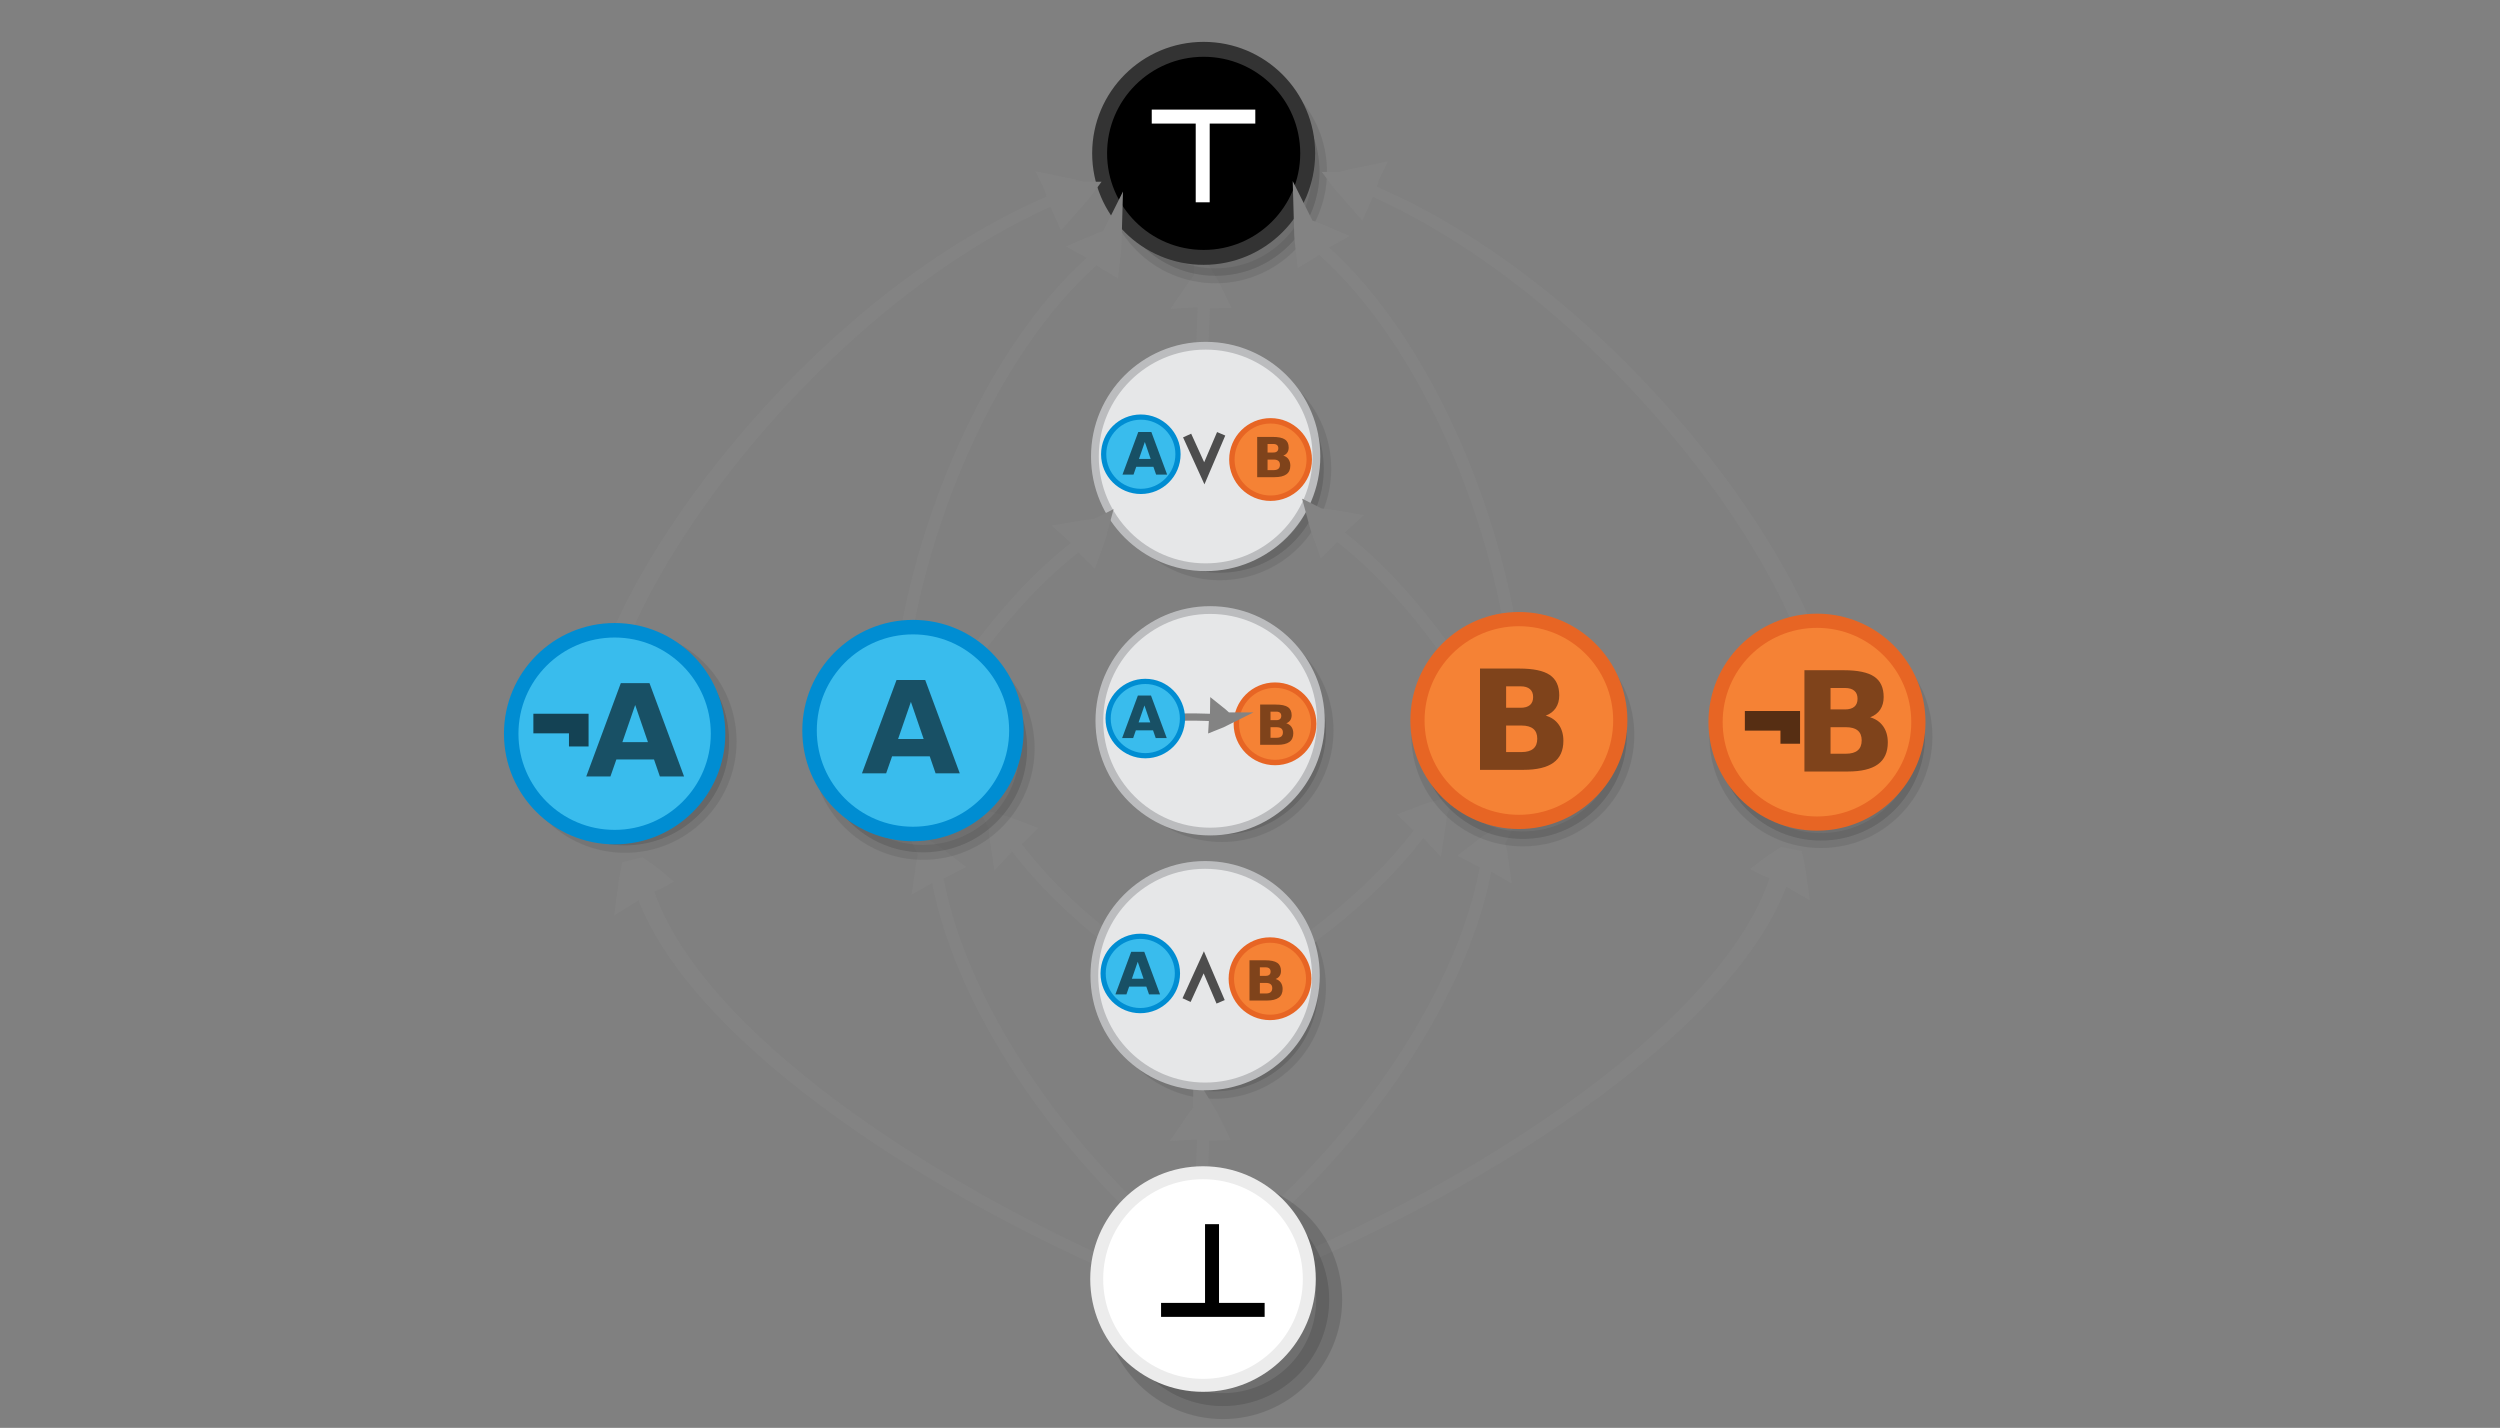 <?xml version="1.0" encoding="UTF-8" standalone="no"?>
<svg
   viewBox="0 0 595.3 340"
   version="1.1"
   id="svg3397"
   sodipodi:docname="boolean_algebra.svg"
   inkscape:version="1.4 (1:1.4+202410161351+e7c3feb100)"
   width="595.3"
   height="340"
   inkscape:export-filename="../../../../Documents/heyting_algebra.png"
   inkscape:export-xdpi="96"
   inkscape:export-ydpi="96"
   xmlns:inkscape="http://www.inkscape.org/namespaces/inkscape"
   xmlns:sodipodi="http://sodipodi.sourceforge.net/DTD/sodipodi-0.dtd"
   xmlns="http://www.w3.org/2000/svg"
   xmlns:svg="http://www.w3.org/2000/svg"
   xmlns:rdf="http://www.w3.org/1999/02/22-rdf-syntax-ns#"
   xmlns:cc="http://creativecommons.org/ns#"
   xmlns:dc="http://purl.org/dc/elements/1.1/">
  <rect x="0" y="0" width="595.3" height="340" fill="#808080" stroke="none"/>
  <defs
     id="defs3401" />
  <sodipodi:namedview
     pagecolor="#ffffff"
     bordercolor="#666666"
     borderopacity="1"
     objecttolerance="10"
     gridtolerance="10"
     guidetolerance="10"
     inkscape:pageopacity="0"
     inkscape:pageshadow="2"
     inkscape:window-width="1229"
     inkscape:window-height="1864"
     id="namedview3399"
     showgrid="false"
     inkscape:zoom="0.77099667"
     inkscape:cx="152.40014"
     inkscape:cy="361.86927"
     inkscape:window-x="0"
     inkscape:window-y="0"
     inkscape:window-maximized="1"
     inkscape:current-layer="svg3397"
     inkscape:document-rotation="0"
     showguides="false"
     inkscape:showpageshadow="2"
     inkscape:pagecheckerboard="0"
     inkscape:deskcolor="#d1d1d1" />
  <circle
     r="24.774"
     style="opacity:0.13;fill:#000000;stroke:#333333;stroke-width:3.552;stroke-miterlimit:10;stroke-dasharray:none"
     id="circle3371-3-2-1-7-3-6"
     cy="-176.527"
     cx="148.845"
     transform="scale(1,-1)" />
  <g
     id="g2836-2-5-14-0-6-9-7"
     transform="matrix(-0.14,-2.186,2.186,-0.14,68.753,680.108)">
    <path
       d="m 273.212,117.268 c -0.578,-0.537 -1.185,-1.051 -1.821,-1.541 0.005,0.903 -0.231,1.506 -0.264,2.481 1.097,-0.453 1.149,-0.454 2.086,-0.94 z"
       id="path1478-7-9-0-19-0-0-3-9-9-4-1-1-7"
       inkscape:connector-curvature="0"
       style="display:inline;fill:#dddddd;stroke:#838383;stroke-width:2.34;stroke-miterlimit:10"
       sodipodi:nodetypes="cccc" />
    <path
       sodipodi:nodetypes="cc"
       d="m 244.981,116.587 c 4.135,-2.484 19.271,-0.049 26.521,0.503"
       id="path1480-1-3-1-5-7-6-7-2-1-2-0-9-1"
       inkscape:connector-curvature="0"
       style="display:inline;fill:none;stroke:#838383;stroke-width:1.324;stroke-miterlimit:10;stroke-dasharray:none;paint-order:markers fill stroke" />
  </g>
  <circle
     r="24.774"
     style="opacity:0.13;fill:#000000;stroke:#333333;stroke-width:3.552;stroke-miterlimit:10;stroke-dasharray:none"
     id="circle3371-3-2-1-7-9-1"
     cy="-235.099"
     cx="289.187"
     transform="scale(1,-1)" />
  <g
     id="g4977-5-8-5"
     transform="matrix(1.007,0,0,1.007,-619.301,729.276)">
    <g
       style="fill:#000000;stroke:#333333;stroke-width:3.527;stroke-dasharray:none"
       transform="matrix(1,0,0,-1,749.295,-596.897)"
       id="g5757-5-2-6-4-9">
      <circle
         r="24.6"
         style="opacity:0.13;fill:#000000;stroke:#333333;stroke-width:3.527;stroke-miterlimit:10;stroke-dasharray:none"
         id="circle3371-3-2-1-7-7"
         cy="86.684"
         cx="153.124" />
      <circle
         r="24.6"
         style="fill:#000000;stroke:#333333;stroke-width:3.527;stroke-miterlimit:10;stroke-dasharray:none"
         id="circle3385-1-1-1-2-7"
         cy="91.046"
         cx="150.324" />
    </g>
    <g
       id="g3-40-6"
       style="stroke-width:3.7;stroke-dasharray:none"
       transform="matrix(0.893,0,0,0.893,577.145,-642.111)">
      <path
         style="fill:#ffffff;stroke:#ffffff;stroke-width:3.7;stroke-linecap:butt;stroke-linejoin:miter;stroke-dasharray:none;stroke-opacity:1"
         d="m 360.861,-61.06 v 22.696"
         id="path2-6-7" />
      <path
         style="fill:#ffffff;stroke:#ffffff;stroke-width:3.7;stroke-linecap:butt;stroke-linejoin:miter;stroke-dasharray:none;stroke-opacity:1"
         d="m 347.367,-61.06 h 27.422"
         id="path3-2-3" />
    </g>
  </g>
  <g
     id="g2762-1-3-2-8-6"
     transform="matrix(0.584,0,0,0.584,-30.663,303.203)">
    <circle
       r="42.437"
       style="opacity:0.13;fill:#000000;stroke:#333333;stroke-width:6.084;stroke-miterlimit:10;stroke-dasharray:none"
       id="circle3371-3-2-1-7-4-5"
       cy="221.341"
       cx="550.752"
       transform="scale(1,-1)" />
    <circle
       cx="545.923"
       cy="-225.286"
       r="45.16"
       id="circle15601-2-8-4-1-6"
       style="fill:#e6e7e8;stroke:#bbbcbe;stroke-width:3.165;stroke-miterlimit:10;stroke-opacity:1" />
    <circle
       cx="572.388"
       cy="-224.048"
       id="circle15603-3-1-5-9-3"
       style="fill:#f58235;stroke:#e76524;stroke-width:2.212;stroke-miterlimit:10"
       r="15.777" />
    <g
       id="g2836-2-5-2-6-2-1-8-0-9-9"
       transform="matrix(2.236,0.026,-0.026,2.236,-55.267,-495.408)">
      <path
         d="m 273.212,117.268 c -0.578,-0.537 -1.185,-1.051 -1.821,-1.541 0.005,0.903 -0.231,1.506 -0.264,2.481 1.097,-0.453 1.149,-0.454 2.086,-0.94 z"
         id="path1478-7-9-0-19-0-0-3-9-8-1-5-7-8-9-2-4"
         inkscape:connector-curvature="0"
         style="display:inline;fill:#dddddd;stroke:#838383;stroke-width:2.34;stroke-miterlimit:10"
         sodipodi:nodetypes="cccc" />
      <path
         sodipodi:nodetypes="cc"
         d="m 258.511,118.259 c 3.297,-1.326 7.782,-1.347 12.99,-1.169"
         id="path1480-1-3-1-5-7-6-7-2-9-5-4-2-5-6-0-8"
         inkscape:connector-curvature="0"
         style="display:inline;fill:none;stroke:#838383;stroke-width:1.324;stroke-miterlimit:10;stroke-dasharray:none;paint-order:markers fill stroke" />
    </g>
    <circle
       cx="519.489"
       cy="-226.198"
       r="15.152"
       id="circle15605-4-5-7-2-1"
       style="fill:#39bced;stroke:#008dd2;stroke-width:2.124;stroke-miterlimit:10" />
  </g>
  <path
     style="font-weight:bold;font-size:16.673px;line-height:1.25;font-family:'DejaVu Sans';-inkscape-font-specification:'DejaVu Sans Bold';word-spacing:0px;opacity:0.571;stroke-width:0.348;stroke-dasharray:none"
     d="m 274.559,173.904 h -4.088 l -0.645,1.847 h -2.628 l 3.756,-10.139 h 3.117 l 3.756,10.139 h -2.628 z m -3.436,-1.881 h 2.778 l -1.385,-4.034 z"
     id="text1-6-2"
     aria-label="A" />
  <g
     id="g2-93"
     transform="translate(39.156,4.902)">
    <circle
       r="24.774"
       style="opacity:0.13;fill:#000000;stroke:#333333;stroke-width:3.552;stroke-miterlimit:10;stroke-dasharray:none"
       id="circle3371-3-2-1-7-2-9"
       cy="-106.716"
       cx="251.291"
       transform="scale(1,-1)" />
    <g
       id="g2762-1-3-0"
       transform="matrix(0.584,0,0,0.584,59.294,50.631)">
      <circle
         cx="323.018"
         cy="91.037"
         r="45.16"
         id="circle15601-2-8-8"
         style="fill:#e6e7e8;stroke:#bbbcbe;stroke-width:3.165;stroke-miterlimit:10;stroke-opacity:1" />
      <circle
         cx="296.583"
         cy="90.125"
         r="15.152"
         id="circle15605-4-5-8"
         style="fill:#39bced;stroke:#008dd2;stroke-width:2.124;stroke-miterlimit:10" />
      <path
         style="fill:none;stroke:#4d4d4d;stroke-width:3.634;stroke-linecap:butt;stroke-linejoin:miter;stroke-dasharray:none;stroke-opacity:1"
         d="m 315.457,82.492 7.01,15.41 6.875,-16.113"
         id="path1-5"
         sodipodi:nodetypes="ccc" />
      <circle
         cx="349.483"
         cy="92.275"
         id="circle15603-3-1-0"
         style="fill:#f58235;stroke:#e76524;stroke-width:2.212;stroke-miterlimit:10"
         r="15.777" />
    </g>
    <path
       style="font-weight:bold;font-size:16.673px;line-height:1.25;font-family:'DejaVu Sans';-inkscape-font-specification:'DejaVu Sans Bold';word-spacing:0px;opacity:0.571;stroke-width:0.348;stroke-dasharray:none"
       d="m 235.493,106.258 h -4.088 l -0.645,1.847 h -2.628 l 3.756,-10.139 h 3.117 l 3.756,10.139 h -2.628 z m -3.436,-1.881 h 2.778 l -1.385,-4.034 z"
       id="text1-6-5-9"
       aria-label="A" />
    <path
       style="font-weight:bold;font-size:16.673px;line-height:1.25;font-family:'DejaVu Sans';-inkscape-font-specification:'DejaVu Sans Bold';word-spacing:0px;opacity:0.482;stroke-width:0.329"
       d="m 264.044,102.848 q 0.584,0 0.886,-0.257 0.302,-0.257 0.302,-0.758 0,-0.494 -0.302,-0.751 -0.302,-0.263 -0.886,-0.263 h -1.368 v 2.029 z m 0.084,4.194 q 0.745,0 1.117,-0.315 0.379,-0.315 0.379,-0.95 0,-0.623 -0.372,-0.931 -0.372,-0.315 -1.124,-0.315 h -1.451 v 2.511 z m 2.299,-3.449 q 0.796,0.231 1.233,0.854 0.437,0.623 0.437,1.528 0,1.387 -0.938,2.068 -0.938,0.681 -2.851,0.681 h -4.104 V 99.136 h 3.712 q 1.997,0 2.89,0.604 0.899,0.604 0.899,1.933 0,0.7 -0.328,1.194 -0.328,0.488 -0.95,0.726 z"
       id="text1-5-2-63"
       aria-label="B" />
  </g>
  <path
     style="font-weight:bold;font-size:16.673px;line-height:1.25;font-family:'DejaVu Sans';-inkscape-font-specification:'DejaVu Sans Bold';word-spacing:0px;opacity:0.482;stroke-width:0.329"
     d="m 303.905,171.484 q 0.584,0 0.886,-0.257 0.302,-0.257 0.302,-0.758 0,-0.494 -0.302,-0.751 -0.302,-0.263 -0.886,-0.263 h -1.368 v 2.029 z m 0.084,4.194 q 0.745,0 1.117,-0.315 0.379,-0.315 0.379,-0.95 0,-0.623 -0.372,-0.931 -0.372,-0.315 -1.124,-0.315 h -1.451 v 2.511 z m 2.299,-3.449 q 0.796,0.231 1.233,0.854 0.437,0.623 0.437,1.528 0,1.387 -0.938,2.068 -0.938,0.681 -2.851,0.681 h -4.104 v -9.588 h 3.712 q 1.997,0 2.89,0.604 0.899,0.604 0.899,1.933 0,0.7 -0.328,1.194 -0.328,0.488 -0.95,0.726 z"
     id="text1-5-2-6-8"
     aria-label="B" />
  <g
     id="g2836-2-5-5"
     transform="matrix(1.597,-1.499,-1.499,-1.597,81.483,790.098)">
    <path
       d="m 273.212,117.268 c -0.578,-0.537 -1.185,-1.051 -1.821,-1.541 0.005,0.903 -0.231,1.506 -0.264,2.481 1.097,-0.453 1.149,-0.454 2.086,-0.94 z"
       id="path1478-7-9-0-19-0-0-3-9-6"
       inkscape:connector-curvature="0"
       style="display:inline;fill:#dddddd;stroke:#838383;stroke-width:2.34;stroke-miterlimit:10"
       sodipodi:nodetypes="cccc" />
    <path
       sodipodi:nodetypes="cc"
       d="m 242.709,118.619 c 10.033,-2.443 20.747,-3.275 28.792,-1.529"
       id="path1480-1-3-1-5-7-6-7-2-11"
       inkscape:connector-curvature="0"
       style="display:inline;fill:none;stroke:#838383;stroke-width:1.324;stroke-miterlimit:10;stroke-dasharray:none;paint-order:markers fill stroke" />
  </g>
  <g
     id="g2836-2-5-1-5"
     transform="matrix(-1.597,-1.499,1.499,-1.597,498.428,793.333)">
    <path
       d="m 273.212,117.268 c -0.578,-0.537 -1.185,-1.051 -1.821,-1.541 0.005,0.903 -0.231,1.506 -0.264,2.481 1.097,-0.453 1.149,-0.454 2.086,-0.94 z"
       id="path1478-7-9-0-19-0-0-3-9-5-9"
       inkscape:connector-curvature="0"
       style="display:inline;fill:#dddddd;stroke:#838383;stroke-width:2.34;stroke-miterlimit:10"
       sodipodi:nodetypes="cccc" />
    <path
       sodipodi:nodetypes="cc"
       d="m 242.709,118.619 c 10.033,-2.443 20.747,-3.275 28.792,-1.529"
       id="path1480-1-3-1-5-7-6-7-2-9-8"
       inkscape:connector-curvature="0"
       style="display:inline;fill:none;stroke:#838383;stroke-width:1.324;stroke-miterlimit:10;stroke-dasharray:none;paint-order:markers fill stroke" />
  </g>
  <g
     id="g2836-2-5-14-4"
     transform="matrix(1.087,-1.901,-1.901,-1.087,281.742,847.26)">
    <path
       d="m 273.212,117.268 c -0.578,-0.537 -1.185,-1.051 -1.821,-1.541 0.005,0.903 -0.231,1.506 -0.264,2.481 1.097,-0.453 1.149,-0.454 2.086,-0.94 z"
       id="path1478-7-9-0-19-0-0-3-9-9-8"
       inkscape:connector-curvature="0"
       style="display:inline;fill:#dddddd;stroke:#838383;stroke-width:2.34;stroke-miterlimit:10"
       sodipodi:nodetypes="cccc" />
    <path
       sodipodi:nodetypes="cc"
       d="m 222.663,119.374 c 14.816,-5.631 35.094,-7.658 48.838,-2.284"
       id="path1480-1-3-1-5-7-6-7-2-1-1"
       inkscape:connector-curvature="0"
       style="display:inline;fill:none;stroke:#838383;stroke-width:1.324;stroke-miterlimit:10;stroke-dasharray:none;paint-order:markers fill stroke" />
  </g>
  <g
     id="g2836-2-5-14-0-0"
     transform="matrix(-1.087,-1.901,1.901,-1.087,295.322,849.935)">
    <path
       d="m 273.212,117.268 c -0.578,-0.537 -1.185,-1.051 -1.821,-1.541 0.005,0.903 -0.231,1.506 -0.264,2.481 1.097,-0.453 1.149,-0.454 2.086,-0.94 z"
       id="path1478-7-9-0-19-0-0-3-9-9-4-30"
       inkscape:connector-curvature="0"
       style="display:inline;fill:#dddddd;stroke:#838383;stroke-width:2.34;stroke-miterlimit:10"
       sodipodi:nodetypes="cccc" />
    <path
       sodipodi:nodetypes="cc"
       d="m 222.663,119.374 c 14.816,-5.631 35.094,-7.658 48.838,-2.284"
       id="path1480-1-3-1-5-7-6-7-2-1-2-4"
       inkscape:connector-curvature="0"
       style="display:inline;fill:none;stroke:#838383;stroke-width:1.324;stroke-miterlimit:10;stroke-dasharray:none;paint-order:markers fill stroke" />
  </g>
  <g
     id="g2836-2-5-1-0-4"
     transform="matrix(1.477,-1.617,1.617,1.477,-331.938,394.651)">
    <path
       d="m 273.212,117.268 c -0.578,-0.537 -1.185,-1.051 -1.821,-1.541 0.005,0.903 -0.231,1.506 -0.264,2.481 1.097,-0.453 1.149,-0.454 2.086,-0.94 z"
       id="path1478-7-9-0-19-0-0-3-9-5-2-44"
       inkscape:connector-curvature="0"
       style="display:inline;fill:#dddddd;stroke:#838383;stroke-width:2.34;stroke-miterlimit:10"
       sodipodi:nodetypes="cccc" />
    <path
       sodipodi:nodetypes="cc"
       d="m 242.709,118.619 c 10.033,-2.443 20.747,-3.275 28.792,-1.529"
       id="path1480-1-3-1-5-7-6-7-2-9-9-7"
       inkscape:connector-curvature="0"
       style="display:inline;fill:none;stroke:#838383;stroke-width:1.324;stroke-miterlimit:10;stroke-dasharray:none;paint-order:markers fill stroke" />
  </g>
  <g
     id="g2836-2-5-14-0-4-6"
     transform="matrix(1.061,-1.916,1.916,1.061,-250.034,456.141)">
    <path
       d="m 273.212,117.268 c -0.578,-0.537 -1.185,-1.051 -1.821,-1.541 0.005,0.903 -0.231,1.506 -0.264,2.481 1.097,-0.453 1.149,-0.454 2.086,-0.94 z"
       id="path1478-7-9-0-19-0-0-3-9-9-4-3-3"
       inkscape:connector-curvature="0"
       style="display:inline;fill:#dddddd;stroke:#838383;stroke-width:2.34;stroke-miterlimit:10"
       sodipodi:nodetypes="cccc" />
    <path
       sodipodi:nodetypes="cc"
       d="m 222.663,119.374 c 14.816,-5.631 35.094,-7.658 48.838,-2.284"
       id="path1480-1-3-1-5-7-6-7-2-1-2-5-1"
       inkscape:connector-curvature="0"
       style="display:inline;fill:none;stroke:#838383;stroke-width:1.324;stroke-miterlimit:10;stroke-dasharray:none;paint-order:markers fill stroke" />
  </g>
  <g
     id="g2836-2-5-14-0-61"
     transform="matrix(-2.404,-2.047,4.206,-1.17,313.235,903.483)">
    <path
       sodipodi:nodetypes="cc"
       d="m 222.663,119.374 c 14.816,-5.631 35.094,-7.658 48.838,-2.284"
       id="path1480-1-3-1-5-7-6-7-2-1-2-7"
       inkscape:connector-curvature="0"
       style="display:inline;fill:none;stroke:#838383;stroke-width:0.924;stroke-miterlimit:10;stroke-dasharray:none;paint-order:markers fill stroke" />
    <path
       d="m 273.179,117.75 c -0.632,-0.454 -1.283,-0.902 -1.953,-1.342 0.22,0.532 0.159,0.831 0.363,1.397 0.846,-0.004 0.891,0.007 1.59,-0.054 z"
       id="path1478-7-9-0-19-0-0-3-9-9-4-37"
       inkscape:connector-curvature="0"
       style="display:inline;fill:#dddddd;stroke:#838383;stroke-width:1.578;stroke-miterlimit:10"
       sodipodi:nodetypes="cccc" />
  </g>
  <g
     id="g2836-2-5-14-0-4-9"
     transform="matrix(2.348,-1.903,4.241,1.053,-884.201,456.976)">
    <path
       sodipodi:nodetypes="cc"
       d="m 222.663,119.374 c 14.816,-5.631 43.391,-10.472 57.135,-5.098"
       id="path1480-1-3-1-5-7-6-7-2-1-2-5-0"
       inkscape:connector-curvature="0"
       style="display:inline;fill:none;stroke:#838383;stroke-width:0.924;stroke-miterlimit:10;stroke-dasharray:none;paint-order:markers fill stroke" />
    <path
       d="m 279.703,114.236 c 0.033,-0.409 0.033,-0.807 1.6e-4,-1.196 -0.623,0.553 -1.179,0.89 -1.874,1.482 0.957,-0.125 0.989,-0.119 1.874,-0.286 z"
       id="path1478-7-9-0-19-0-0-3-9-9-4-9"
       inkscape:connector-curvature="0"
       style="display:inline;fill:#dddddd;stroke:#838383;stroke-width:1.578;stroke-miterlimit:10"
       sodipodi:nodetypes="cccc" />
  </g>
  <g
     id="g2836-2-5-14-0-61-2"
     transform="matrix(2.406,-1.889,-4.209,-1.08,263.8,847.016)">
    <path
       sodipodi:nodetypes="cc"
       d="m 219.564,117.604 c 15.546,-5.204 37.031,-6.532 51.839,-0.548"
       id="path1480-1-3-1-5-7-6-7-2-1-2-7-8"
       inkscape:connector-curvature="0"
       style="display:inline;fill:none;stroke:#838383;stroke-width:0.961;stroke-miterlimit:10;stroke-dasharray:none;paint-order:markers fill stroke" />
    <path
       d="m 273.179,117.75 c -0.632,-0.454 -1.283,-0.902 -1.953,-1.342 0.22,0.532 0.159,0.831 0.363,1.397 0.846,-0.004 0.891,0.007 1.59,-0.054 z"
       id="path1478-7-9-0-19-0-0-3-9-9-4-37-9"
       inkscape:connector-curvature="0"
       style="display:inline;fill:#dddddd;stroke:#838383;stroke-width:1.578;stroke-miterlimit:10"
       sodipodi:nodetypes="cccc" />
  </g>
  <g
     id="g2836-2-5-14-0-4-9-7"
     transform="matrix(-2.348,-1.903,-4.241,1.053,1461.254,454.623)">
    <path
       sodipodi:nodetypes="cc"
       d="m 222.663,119.374 c 14.816,-5.631 43.391,-10.472 57.135,-5.098"
       id="path1480-1-3-1-5-7-6-7-2-1-2-5-0-3"
       inkscape:connector-curvature="0"
       style="display:inline;fill:none;stroke:#838383;stroke-width:0.924;stroke-miterlimit:10;stroke-dasharray:none;paint-order:markers fill stroke" />
    <path
       d="m 279.703,114.236 c 0.033,-0.409 0.033,-0.807 1.6e-4,-1.196 -0.623,0.553 -1.179,0.89 -1.874,1.482 0.957,-0.125 0.989,-0.119 1.874,-0.286 z"
       id="path1478-7-9-0-19-0-0-3-9-9-4-9-6"
       inkscape:connector-curvature="0"
       style="display:inline;fill:#dddddd;stroke:#838383;stroke-width:1.578;stroke-miterlimit:10"
       sodipodi:nodetypes="cccc" />
  </g>
  <g
     id="g2836-2-5-1-0-7-7"
     transform="matrix(-1.477,-1.617,-1.617,1.477,907.167,392.168)">
    <path
       d="m 273.212,117.268 c -0.578,-0.537 -1.185,-1.051 -1.821,-1.541 0.005,0.903 -0.231,1.506 -0.264,2.481 1.097,-0.453 1.149,-0.454 2.086,-0.94 z"
       id="path1478-7-9-0-19-0-0-3-9-5-2-4-5"
       inkscape:connector-curvature="0"
       style="display:inline;fill:#dddddd;stroke:#838383;stroke-width:2.34;stroke-miterlimit:10"
       sodipodi:nodetypes="cccc" />
    <path
       sodipodi:nodetypes="cc"
       d="m 242.709,118.619 c 10.033,-2.443 20.747,-3.275 28.792,-1.529"
       id="path1480-1-3-1-5-7-6-7-2-9-9-3-9"
       inkscape:connector-curvature="0"
       style="display:inline;fill:none;stroke:#838383;stroke-width:1.324;stroke-miterlimit:10;stroke-dasharray:none;paint-order:markers fill stroke" />
  </g>
  <g
     id="g2836-2-5-14-0-4-1-6"
     transform="matrix(-1.061,-1.916,-1.916,1.061,825.263,453.658)">
    <path
       d="m 273.212,117.268 c -0.578,-0.537 -1.185,-1.051 -1.821,-1.541 0.005,0.903 -0.231,1.506 -0.264,2.481 1.097,-0.453 1.149,-0.454 2.086,-0.94 z"
       id="path1478-7-9-0-19-0-0-3-9-9-4-3-4-2"
       inkscape:connector-curvature="0"
       style="display:inline;fill:#dddddd;stroke:#838383;stroke-width:2.34;stroke-miterlimit:10"
       sodipodi:nodetypes="cccc" />
    <path
       sodipodi:nodetypes="cc"
       d="m 222.663,119.374 c 14.816,-5.631 35.094,-7.658 48.838,-2.284"
       id="path1480-1-3-1-5-7-6-7-2-1-2-5-6-1"
       inkscape:connector-curvature="0"
       style="display:inline;fill:none;stroke:#838383;stroke-width:1.324;stroke-miterlimit:10;stroke-dasharray:none;paint-order:markers fill stroke" />
  </g>
  <g
     id="g2836-2-5-14-0-6-7"
     transform="matrix(-0.14,-2.186,2.186,-0.14,68.594,878.279)">
    <path
       d="m 273.212,117.268 c -0.578,-0.537 -1.185,-1.051 -1.821,-1.541 0.005,0.903 -0.231,1.506 -0.264,2.481 1.097,-0.453 1.149,-0.454 2.086,-0.94 z"
       id="path1478-7-9-0-19-0-0-3-9-9-4-1-8"
       inkscape:connector-curvature="0"
       style="display:inline;fill:#dddddd;stroke:#838383;stroke-width:2.34;stroke-miterlimit:10"
       sodipodi:nodetypes="cccc" />
    <path
       sodipodi:nodetypes="cc"
       d="m 244.981,116.587 c 4.135,-2.484 19.271,-0.049 26.521,0.503"
       id="path1480-1-3-1-5-7-6-7-2-1-2-0-5"
       inkscape:connector-curvature="0"
       style="display:inline;fill:none;stroke:#838383;stroke-width:1.324;stroke-miterlimit:10;stroke-dasharray:none;paint-order:markers fill stroke" />
  </g>
  <g
     id="g3-7"
     transform="translate(38.452,-1.43)">
    <g
       id="g2762-1-3-2-4"
       transform="matrix(0.584,0,0,0.584,59.868,180.596)">
      <circle
         cx="323.018"
         cy="91.037"
         r="45.16"
         id="circle15601-2-8-4-18"
         style="fill:#e6e7e8;stroke:#bbbcbe;stroke-width:3.165;stroke-miterlimit:10;stroke-opacity:1" />
      <circle
         cx="296.583"
         cy="90.125"
         r="15.152"
         id="circle15605-4-5-7-5"
         style="fill:#39bced;stroke:#008dd2;stroke-width:2.124;stroke-miterlimit:10" />
      <path
         style="fill:none;stroke:#4d4d4d;stroke-width:3.634;stroke-linecap:butt;stroke-linejoin:miter;stroke-dasharray:none;stroke-opacity:1"
         d="m 315.457,100.991 7.01,-15.41 6.875,16.113"
         id="path1-7-9"
         sodipodi:nodetypes="ccc" />
      <circle
         cx="349.483"
         cy="92.275"
         id="circle15603-3-1-5-7"
         style="fill:#f58235;stroke:#e76524;stroke-width:2.212;stroke-miterlimit:10"
         r="15.777" />
    </g>
    <path
       style="font-weight:bold;font-size:16.673px;line-height:1.25;font-family:'DejaVu Sans';-inkscape-font-specification:'DejaVu Sans Bold';word-spacing:0px;opacity:0.571;stroke-width:0.348;stroke-dasharray:none"
       d="m 234.51,236.364 h -4.088 l -0.645,1.847 h -2.628 l 3.756,-10.139 h 3.117 l 3.756,10.139 h -2.628 z m -3.436,-1.881 h 2.778 l -1.385,-4.034 z"
       id="text1-6-6-5"
       aria-label="A" />
    <path
       style="font-weight:bold;font-size:16.673px;line-height:1.25;font-family:'DejaVu Sans';-inkscape-font-specification:'DejaVu Sans Bold';word-spacing:0px;opacity:0.482;stroke-width:0.329"
       d="m 262.915,233.802 q 0.584,0 0.886,-0.257 0.302,-0.257 0.302,-0.758 0,-0.494 -0.302,-0.751 -0.302,-0.263 -0.886,-0.263 h -1.368 v 2.029 z m 0.084,4.194 q 0.745,0 1.117,-0.315 0.379,-0.315 0.379,-0.95 0,-0.623 -0.372,-0.931 -0.372,-0.315 -1.124,-0.315 h -1.451 v 2.511 z m 2.299,-3.449 q 0.796,0.231 1.233,0.854 0.437,0.623 0.437,1.528 0,1.387 -0.938,2.068 -0.938,0.681 -2.851,0.681 h -4.104 v -9.588 h 3.712 q 1.997,0 2.89,0.604 0.899,0.604 0.899,1.933 0,0.7 -0.328,1.194 -0.328,0.488 -0.95,0.726 z"
       id="text1-5-2-8-3"
       aria-label="B" />
  </g>
  <g
     id="g2-9-8"
     transform="matrix(1.029,0,0,1.029,-14.651,-1.503)">
    <g
       id="g4359-3-9-8"
       transform="translate(-90.257,300.221)">
      <circle
         cx="387.483"
         cy="2.025"
         r="24.6"
         id="circle3367-5-0-3"
         style="opacity:0.13;stroke:#000000;stroke-width:6;stroke-miterlimit:10" />
    </g>
    <circle
       style="fill:#ffffff;stroke:#ececec;stroke-width:2.996;stroke-miterlimit:10;stroke-dasharray:none"
       id="circle3385-1-8-1"
       r="24.6"
       cy="297.442"
       cx="292.626" />
    <g
       id="g3-4-1-8"
       style="stroke:#000000;stroke-width:3.7;stroke-dasharray:none"
       transform="matrix(0.874,0,0,-0.874,-20.679,251.214)">
      <path
         style="fill:#ffffff;stroke:#000000;stroke-width:3.7;stroke-linecap:butt;stroke-linejoin:miter;stroke-dasharray:none;stroke-opacity:1"
         d="m 360.861,-61.06 v 22.696"
         id="path2-8-3-9" />
      <path
         style="fill:#ffffff;stroke:#000000;stroke-width:3.7;stroke-linecap:butt;stroke-linejoin:miter;stroke-dasharray:none;stroke-opacity:1"
         d="m 347.367,-61.06 h 27.422"
         id="path3-1-1-6" />
    </g>
  </g>
  <g
     id="g4-4"
     transform="translate(39.156,4.902)">
    <circle
       r="24.774"
       style="opacity:0.13;fill:#000000;stroke:#333333;stroke-width:3.552;stroke-miterlimit:10;stroke-dasharray:none"
       id="circle3371-3-2-1-7-3-3"
       cy="-173.291"
       cx="180.66"
       transform="scale(1,-1)" />
    <circle
       cx="178.242"
       cy="169.058"
       r="24.628"
       id="circle15605-5-5-8-3-3"
       style="fill:#39bced;stroke:#008dd2;stroke-width:3.453;stroke-miterlimit:10" />
    <path
       style="font-weight:bold;font-size:16.673px;line-height:1.25;font-family:'DejaVu Sans';-inkscape-font-specification:'DejaVu Sans Bold';word-spacing:0px;opacity:0.571;stroke-width:0.762;stroke-dasharray:none"
       d="m 182.229,175.191 h -8.96 l -1.414,4.048 h -5.76 l 8.23,-22.221 h 6.831 l 8.23,22.221 h -5.76 z m -7.531,-4.123 h 6.087 l -3.036,-8.841 z"
       id="text1-6-0-3"
       aria-label="A" />
  </g>
  <g
     id="g5"
     transform="translate(39.156,4.902)">
    <circle
       r="24.774"
       style="opacity:0.13;fill:#000000;stroke:#333333;stroke-width:3.552;stroke-miterlimit:10;stroke-dasharray:none"
       id="circle3371-3-2-1-7-0-8"
       cy="-170.087"
       cx="323.456"
       transform="scale(1,-1)" />
    <circle
       cx="322.517"
       cy="166.665"
       id="circle15603-3-6"
       style="fill:#f58235;stroke:#e76524;stroke-width:3.385;stroke-miterlimit:10"
       r="24.147" />
    <path
       style="font-weight:bold;font-size:16.673px;line-height:1.25;font-family:'DejaVu Sans';-inkscape-font-specification:'DejaVu Sans Bold';word-spacing:0px;opacity:0.482;stroke-width:0.827"
       d="m 322.922,163.631 q 1.47,0 2.229,-0.646 0.759,-0.646 0.759,-1.906 0,-1.244 -0.759,-1.89 -0.759,-0.662 -2.229,-0.662 h -3.441 v 5.105 z m 0.21,10.55 q 1.874,0 2.811,-0.792 0.953,-0.792 0.953,-2.391 0,-1.567 -0.937,-2.343 -0.937,-0.792 -2.827,-0.792 h -3.651 v 6.317 z m 5.784,-8.676 q 2.003,0.582 3.102,2.149 1.099,1.567 1.099,3.845 0,3.49 -2.359,5.202 -2.359,1.713 -7.173,1.713 h -10.324 v -24.121 h 9.338 q 5.025,0 7.27,1.519 2.262,1.519 2.262,4.863 0,1.761 -0.824,3.005 -0.824,1.228 -2.391,1.826 z"
       id="text1-5-2-2-0"
       aria-label="B" />
  </g>
  <g
     id="g4-7"
     transform="translate(110.139,5.297)">
    <circle
       r="24.774"
       style="opacity:0.13;fill:#000000;stroke:#333333;stroke-width:3.552;stroke-miterlimit:10;stroke-dasharray:none"
       id="circle3371-3-2-1-7-0-0"
       cy="-170.087"
       cx="323.456"
       transform="scale(1,-1)" />
    <circle
       cx="322.517"
       cy="166.665"
       id="circle15603-3-9"
       style="fill:#f58235;stroke:#e76524;stroke-width:3.385;stroke-miterlimit:10"
       r="24.147" />
    <path
       style="font-weight:bold;font-size:16.673px;line-height:1.25;font-family:'DejaVu Sans';-inkscape-font-specification:'DejaVu Sans Bold';word-spacing:0px;opacity:0.482;stroke-width:0.827"
       d="m 329.191,163.631 q 1.47,0 2.229,-0.646 0.759,-0.646 0.759,-1.906 0,-1.244 -0.759,-1.89 -0.759,-0.662 -2.229,-0.662 h -3.441 v 5.105 z m 0.21,10.55 q 1.874,0 2.811,-0.792 0.953,-0.792 0.953,-2.391 0,-1.567 -0.937,-2.343 -0.937,-0.792 -2.827,-0.792 h -3.651 v 6.317 z m 5.784,-8.676 q 2.003,0.582 3.102,2.149 1.099,1.567 1.099,3.845 0,3.49 -2.359,5.202 -2.359,1.713 -7.173,1.713 h -10.324 v -24.121 h 9.338 q 5.025,0 7.27,1.519 2.262,1.519 2.262,4.863 0,1.761 -0.824,3.005 -0.824,1.228 -2.391,1.826 z"
       id="text1-5-2-2-3"
       aria-label="B" />
    <path
       style="opacity:0.648;fill:none;stroke:#000000;stroke-width:4.668;stroke-linecap:butt;stroke-linejoin:miter;stroke-dasharray:none;stroke-opacity:1"
       d="m 305.346,166.343 h 10.81 v 5.458"
       id="path2-2"
       sodipodi:nodetypes="ccc" />
  </g>
  <circle
     cx="146.355"
     cy="174.708"
     r="24.628"
     id="circle15605-5-5-8-3-6"
     style="fill:#39bced;stroke:#008dd2;stroke-width:3.453;stroke-miterlimit:10" />
  <path
     style="font-weight:bold;font-size:16.673px;line-height:1.25;font-family:'DejaVu Sans';-inkscape-font-specification:'DejaVu Sans Bold';word-spacing:0px;opacity:0.571;stroke-width:0.762;stroke-dasharray:none"
     d="m 155.731,180.842 h -8.96 l -1.414,4.048 h -5.76 l 8.23,-22.221 h 6.831 l 8.23,22.221 h -5.76 z m -7.531,-4.123 h 6.087 l -3.036,-8.841 z"
     id="text1-6-0-7"
     aria-label="A" />
  <path
     style="opacity:0.648;fill:none;stroke:#000000;stroke-width:4.668;stroke-linecap:butt;stroke-linejoin:miter;stroke-dasharray:none;stroke-opacity:1"
     d="m 127.007,172.29 h 10.81 v 5.458"
     id="path2"
     sodipodi:nodetypes="ccc" />
</svg>
